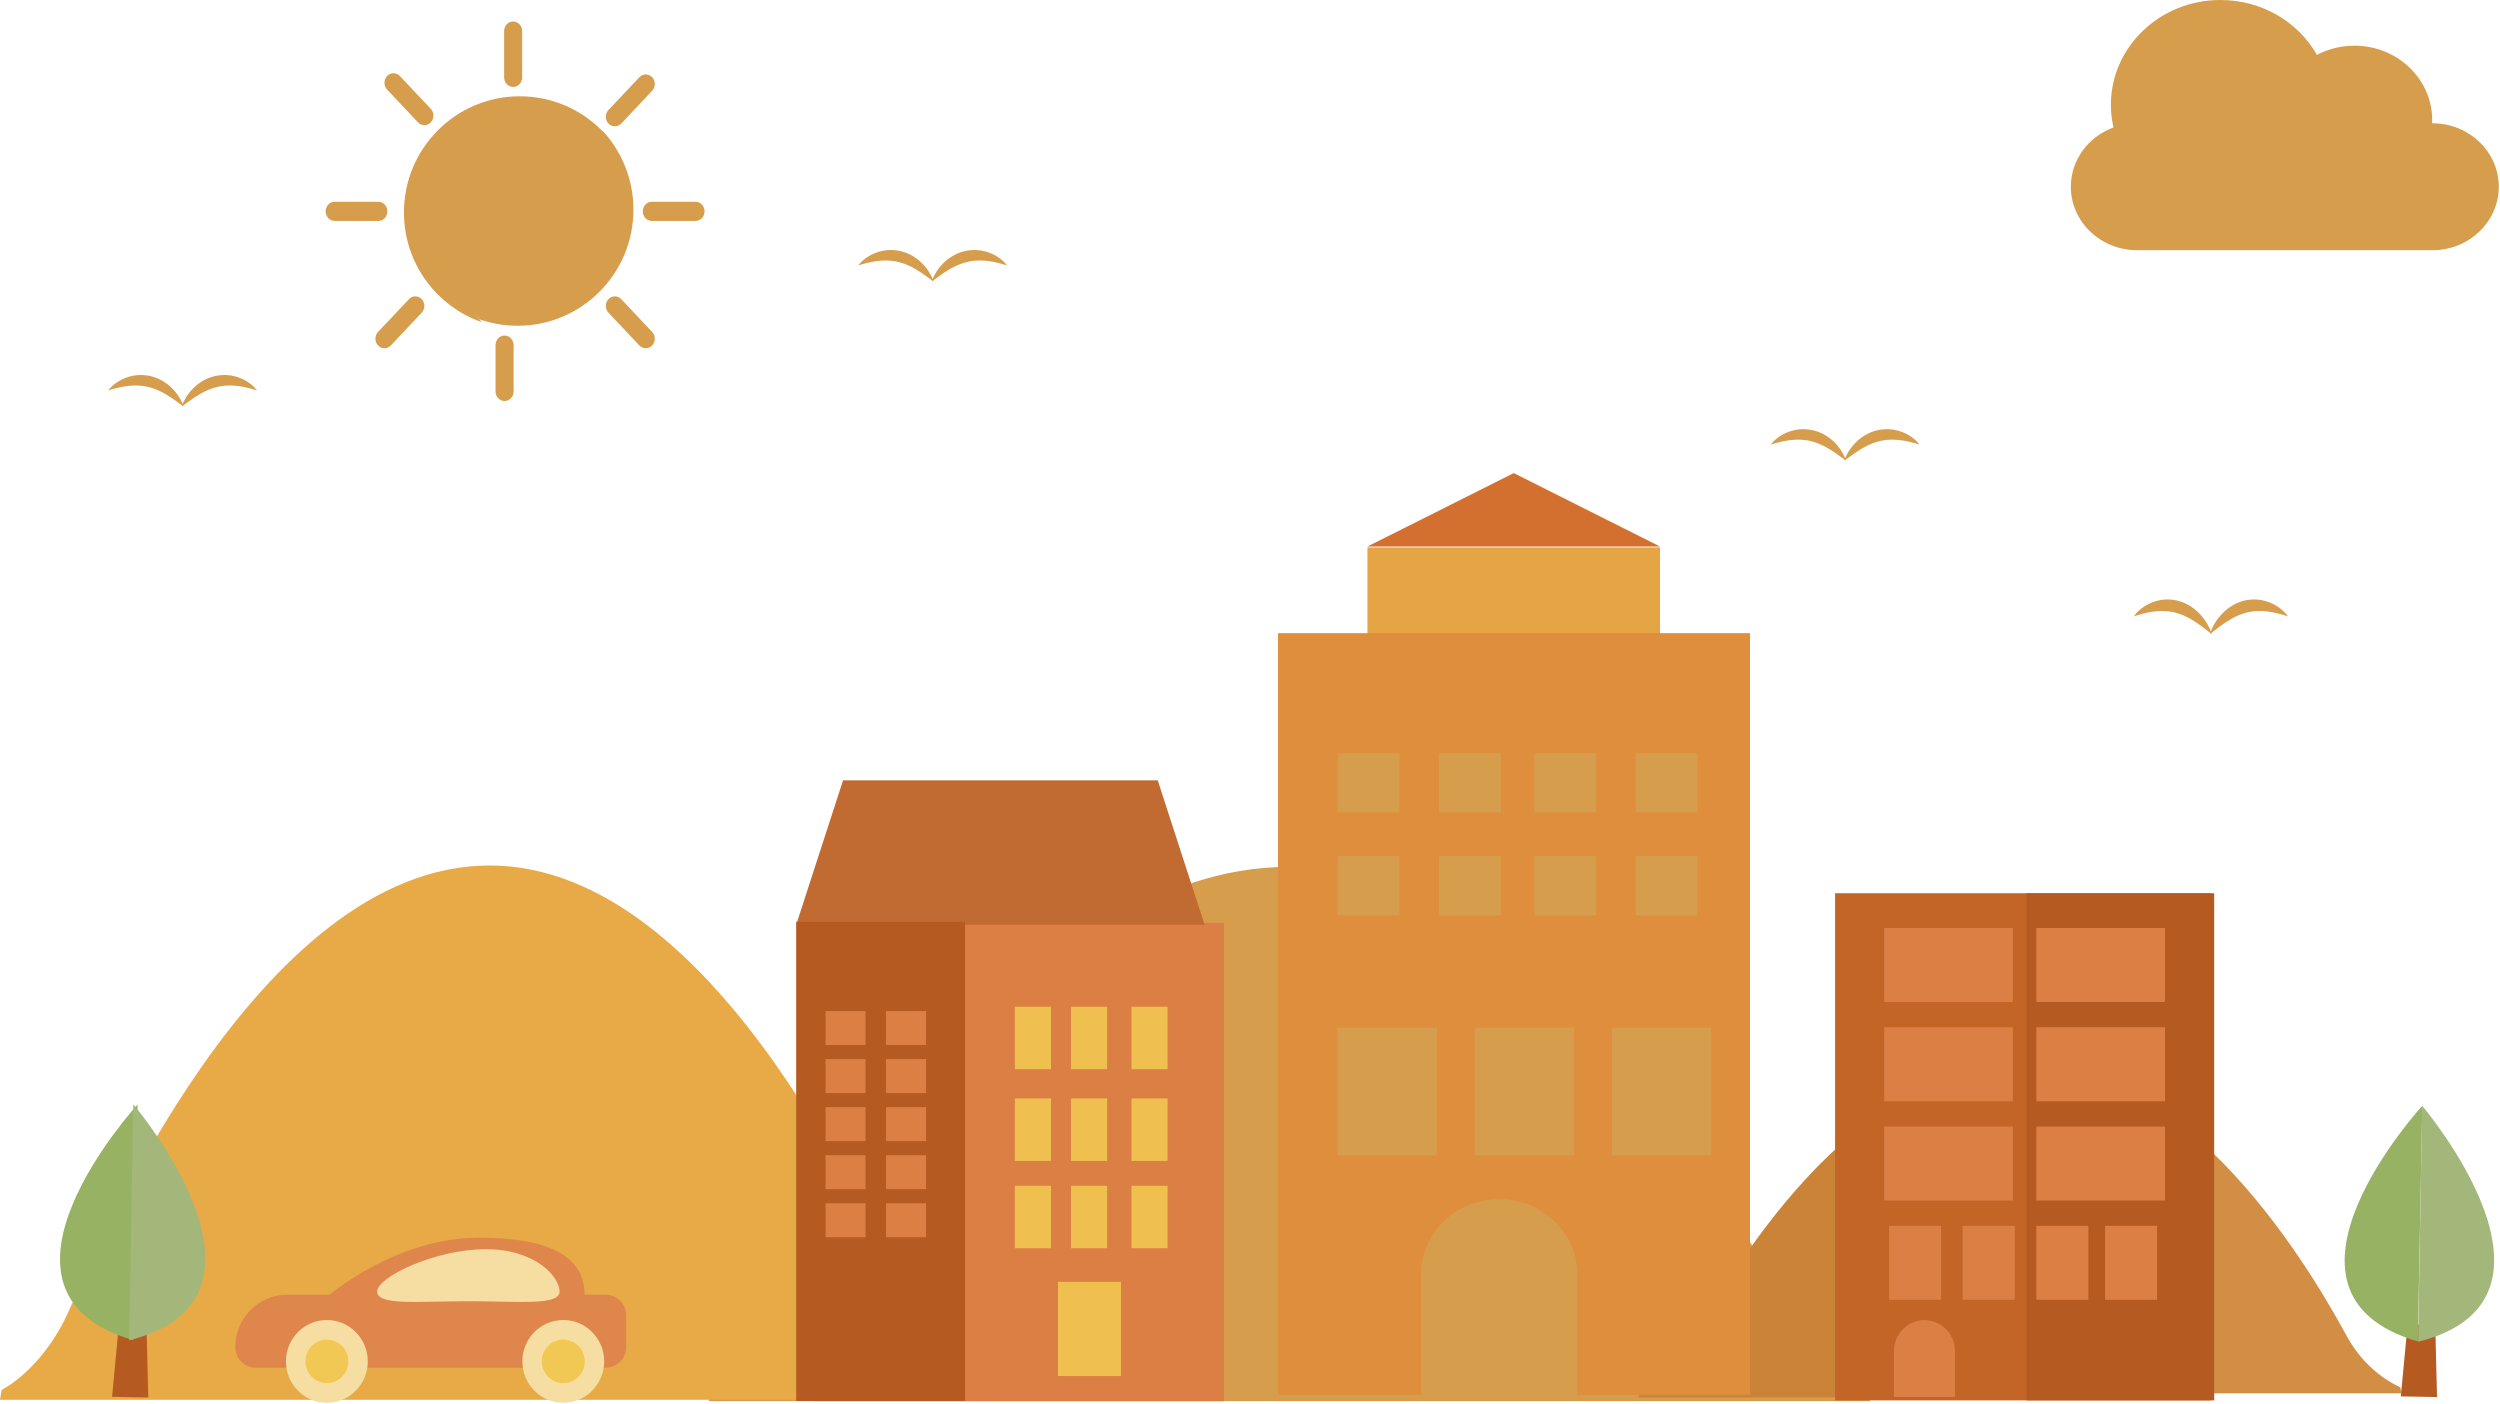 <svg xmlns="http://www.w3.org/2000/svg" width="600" height="337" viewBox="0 0 600 337">
  <g fill="none" fill-rule="evenodd">
    <path fill="#D69D4C" d="M170.567,333.889 C170.567,333.889 182.141,329.123 189.616,315.06 C197.09,300.998 243.386,208.041 309.453,208.041 C321.799,208.041 333.456,211.29 344.298,216.662 C345.947,217.479 347.574,218.35 349.186,219.261 C393.653,244.42 423.424,304.026 429.289,315.06 C436.765,329.123 448.338,333.889 448.338,333.889 L448.821,336.273 L309.453,336.273 L170.084,336.273 L170.567,333.889 Z"/>
    <path fill="#E7AA47" d="M0.406,333.565 C0.406,333.565 10.161,328.798 16.461,314.735 C22.761,300.673 61.781,207.716 117.466,207.716 C173.151,207.716 212.171,300.673 218.472,314.735 C224.772,328.798 234.527,333.565 234.527,333.565 L234.933,335.949 L117.466,335.949 L0,335.949 L0.406,333.565 Z"/>
    <polygon fill="#377C75" points="234.977 264.194 239.135 264.268 238.925 255.902 235.756 255.976"/>
    <path fill="#59C093" d="M237.414,230.641 C237.414,230.641 217.719,252.13 236.902,257.683 L237.414,230.641 Z"/>
    <path fill="#5FCCA1" d="M237.414,230.617 C237.414,230.617 256.31,252.832 236.947,257.704 L237.414,230.617 Z"/>
    <path fill="#D38E45" d="M576.054,332.911 C576.054,332.911 568.437,329.941 563.519,321.178 C558.6,312.416 528.136,254.495 484.661,254.495 L484.661,334.397 L576.37,334.397 L576.054,332.911 Z"/>
    <path fill="#CB8337" d="M393.54,333.911 C393.54,333.911 401.156,330.941 406.074,322.178 C410.993,313.416 441.457,255.495 484.932,255.495 L484.932,335.397 L393.223,335.397 L393.54,333.911 Z"/>
    <g transform="translate(14.225 264.337)">
      <polygon fill="#B55B22" points="12.671 70.905 21.365 71.06 20.928 53.564 14.298 53.719"/>
      <path fill="#98B264" d="M18.802,0.737 C18.802,0.737 -22.382,45.676 17.733,57.29 L18.802,0.737 Z"/>
      <path fill="#A3B77B" d="M17.767,0.687 C17.767,0.687 57.282,47.145 16.789,57.332 L17.767,0.687 Z"/>
      <polygon fill="#B55B22" points="561.97 70.799 570.664 70.953 570.227 53.458 563.597 53.612"/>
      <path fill="#98B264" d="M567.12,1.048 C567.12,1.048 525.935,45.987 566.051,57.601 L567.12,1.048 Z"/>
      <path fill="#A3B77B" d="M567.094,1.048 C567.094,1.048 606.609,47.506 566.116,57.693 L567.094,1.048 Z"/>
    </g>
    <path fill="#D69D4C" d="M507.238,30.592 C506.833,28.839 506.613,27.02 506.613,25.151 C506.613,11.26 518.392,0 532.922,0 C542.916,0 551.607,5.327 556.06,13.173 C558.73,11.766 561.797,10.963 565.061,10.963 C575.371,10.963 583.728,18.953 583.728,28.809 C583.728,29.069 583.719,29.327 583.708,29.585 L583.768,29.585 C592.57,29.585 599.705,36.406 599.705,44.819 C599.705,53.234 592.57,60.055 583.768,60.055 L512.937,60.055 C504.135,60.055 497,53.234 497,44.819 C497,38.326 501.252,32.785 507.238,30.592"/>
    <g fill="#D69D4C" transform="translate(78 5)">
      <path d="M66.551,26.424 C61.509,21.293 54.5,18.111 46.749,18.111 C31.395,18.111 18.948,30.59 18.948,45.984 C18.948,58.181 26.765,68.541 37.647,72.321 C37.069,71.689 36.52,71.03 36.001,70.346 C36.361,70.792 36.734,71.226 37.121,71.649 C39.973,72.64 43.034,73.185 46.223,73.185 C61.576,73.185 74.023,60.706 74.023,45.312 C74.023,38.051 71.252,31.441 66.715,26.481 C66.66,26.462 66.605,26.443 66.551,26.424 Z"/>
      <path d="M0.07,13.491 C0.07,14.76 1.041,15.789 2.238,15.789 C3.435,15.789 4.406,14.76 4.406,13.491 L4.406,2.372 C4.406,1.103 3.435,0.074 2.238,0.074 C1.041,0.074 0.07,1.103 0.07,2.372 L0.07,13.491 Z" transform="translate(42.919 .076)"/>
      <path d="M40.93 88.947C40.93 90.216 41.901 91.244 43.098 91.244 44.295 91.244 45.266 90.216 45.266 88.947L45.266 77.828C45.266 76.558 44.295 75.53 43.098 75.53 41.901 75.53 40.93 76.558 40.93 77.828L40.93 88.947zM12.811 48.021C14.008 48.021 14.978 46.992 14.978 45.723 14.978 44.454 14.008 43.425 12.811 43.425L2.321 43.425C1.124 43.425.153 44.454.153 45.723.153 46.992 1.124 48.021 2.321 48.021L12.811 48.021zM88.928 48.021C90.125 48.021 91.096 46.992 91.096 45.723 91.096 44.454 90.125 43.425 88.928 43.425L78.438 43.425C77.241 43.425 76.27 44.454 76.27 45.723 76.27 46.992 77.241 48.021 78.438 48.021L88.928 48.021zM22.323 24.366C23.169 25.263 24.542 25.263 25.389 24.366 26.235 23.469 26.235 22.014 25.389 21.116L17.972 13.254C17.125 12.356 15.752 12.356 14.906 13.254 14.059 14.151 14.059 15.606 14.906 16.504L22.323 24.366zM75.451 77.912C76.298 78.809 77.671 78.809 78.517 77.912 79.364 77.014 79.364 75.559 78.517 74.662L71.1 66.799C70.254 65.902 68.881 65.902 68.034 66.8 67.188 67.697 67.188 69.152 68.034 70.049L75.451 77.912zM23.215 70.049C24.061 69.152 24.061 67.697 23.214 66.8 22.368 65.902 20.995 65.902 20.149 66.799L12.731 74.662C11.885 75.559 11.885 77.014 12.732 77.912 13.578 78.809 14.951 78.809 15.797 77.912L23.215 70.049zM78.517 16.784C79.364 15.887 79.364 14.432 78.517 13.535 77.671 12.637 76.298 12.637 75.451 13.534L68.034 21.397C67.188 22.294 67.188 23.749 68.034 24.647 68.881 25.544 70.254 25.544 71.1 24.647L78.517 16.784z"/>
    </g>
    <path fill="#D69D4C" d="M425.602 105.98C426.017 105.549 426.667 104.981 427.563 104.45 428.455 103.921 429.601 103.427 430.922 103.182 431.087 103.152 431.255 103.123 431.423 103.094 431.593 103.076 431.765 103.059 431.938 103.042 432.283 102.999 432.638 103.004 432.995 103 433.707 103.024 434.437 103.095 435.144 103.27 435.502 103.342 435.843 103.469 436.189 103.573 436.533 103.685 436.857 103.842 437.185 103.977 437.826 104.283 438.42 104.644 438.959 105.032 439.219 105.238 439.482 105.429 439.721 105.638 439.952 105.855 440.179 106.063 440.392 106.273 440.796 106.712 441.177 107.124 441.469 107.549 441.616 107.759 441.757 107.96 441.891 108.151 442.014 108.35 442.126 108.541 442.227 108.721 442.433 109.08 442.6 109.398 442.712 109.675 442.76 109.787 442.801 109.886 442.839 109.977 442.876 109.886 442.917 109.787 442.965 109.675 443.077 109.398 443.244 109.08 443.45 108.721 443.552 108.541 443.663 108.35 443.787 108.151 443.921 107.96 444.062 107.759 444.208 107.549 444.5 107.124 444.881 106.712 445.286 106.273 445.498 106.063 445.726 105.855 445.956 105.638 446.195 105.429 446.458 105.238 446.718 105.032 447.257 104.644 447.852 104.283 448.492 103.977 448.82 103.842 449.145 103.685 449.488 103.573 449.834 103.469 450.176 103.342 450.533 103.27 451.241 103.095 451.97 103.024 452.683 103 453.039 103.004 453.394 102.999 453.74 103.042 453.912 103.059 454.084 103.076 454.255 103.094 454.422 103.123 454.59 103.152 454.755 103.182 456.077 103.427 457.222 103.921 458.115 104.45 459.01 104.981 459.66 105.549 460.075 105.98 460.491 106.411 460.678 106.702 460.678 106.702 460.678 106.702 460.596 106.677 460.445 106.628 460.297 106.577 460.073 106.517 459.798 106.434 459.246 106.274 458.467 106.063 457.551 105.881 457.093 105.791 456.603 105.703 456.087 105.645 455.574 105.576 455.035 105.539 454.487 105.524 453.938 105.5 453.379 105.542 452.817 105.579 452.538 105.619 452.256 105.641 451.977 105.695L451.557 105.765 451.142 105.865C450.584 105.98 450.046 106.173 449.509 106.355 449.25 106.472 448.984 106.569 448.725 106.68 448.469 106.802 448.215 106.922 447.967 107.041 447.72 107.172 447.476 107.301 447.238 107.427 447.004 107.565 446.777 107.706 446.548 107.835 446.318 107.965 446.113 108.119 445.898 108.249 445.791 108.316 445.685 108.382 445.582 108.446 445.483 108.517 445.385 108.586 445.289 108.654 445.092 108.788 444.903 108.917 444.724 109.039 444.546 109.168 444.378 109.291 444.22 109.406 443.898 109.635 443.61 109.835 443.382 110.012 443.222 110.13 443.084 110.228 442.97 110.308 443.028 110.46 443.056 110.544 443.056 110.544 443.056 110.544 442.977 110.493 442.839 110.398 442.7 110.493 442.621 110.544 442.621 110.544 442.621 110.544 442.65 110.46 442.708 110.308 442.593 110.228 442.455 110.13 442.295 110.012 442.067 109.835 441.78 109.635 441.457 109.406 441.299 109.291 441.131 109.168 440.954 109.039 440.774 108.917 440.585 108.788 440.388 108.654 440.292 108.586 440.195 108.517 440.095 108.446 439.992 108.382 439.887 108.316 439.78 108.249 439.565 108.119 439.359 107.965 439.13 107.835 438.9 107.706 438.673 107.565 438.439 107.427 438.201 107.301 437.958 107.172 437.711 107.041 437.462 106.922 437.209 106.802 436.952 106.68 436.693 106.569 436.428 106.472 436.168 106.355 435.631 106.173 435.093 105.98 434.535 105.865L434.12 105.765 433.7 105.695C433.422 105.641 433.139 105.619 432.86 105.579 432.299 105.542 431.74 105.5 431.191 105.524 430.642 105.539 430.104 105.576 429.59 105.645 429.075 105.703 428.584 105.791 428.126 105.881 427.211 106.063 426.432 106.274 425.879 106.434 425.605 106.517 425.38 106.577 425.232 106.628 425.081 106.677 425 106.702 425 106.702 425 106.702 425.186 106.411 425.602 105.98M512.734 147.143C513.165 146.669 513.838 146.044 514.767 145.461 515.692 144.879 516.88 144.336 518.249 144.065 518.421 144.033 518.594 144.001 518.768 143.968 518.945 143.949 519.123 143.931 519.302 143.911 519.66 143.864 520.028 143.87 520.398 143.866 521.136 143.892 521.893 143.971 522.626 144.162 522.997 144.242 523.35 144.381 523.709 144.496 524.065 144.619 524.401 144.791 524.741 144.941 525.405 145.276 526.021 145.674 526.58 146.101 526.85 146.328 527.122 146.538 527.37 146.767 527.609 147.006 527.845 147.234 528.065 147.466 528.485 147.949 528.879 148.402 529.182 148.87 529.334 149.101 529.48 149.322 529.619 149.532 529.747 149.75 529.863 149.96 529.968 150.159 530.181 150.554 530.354 150.903 530.471 151.208 530.52 151.331 530.563 151.44 530.602 151.541 530.641 151.44 530.683 151.331 530.733 151.208 530.849 150.903 531.022 150.554 531.236 150.159 531.341 149.96 531.456 149.75 531.584 149.532 531.723 149.322 531.869 149.101 532.022 148.87 532.324 148.402 532.719 147.949 533.138 147.466 533.358 147.234 533.594 147.006 533.833 146.767 534.081 146.538 534.354 146.328 534.623 146.101 535.182 145.674 535.798 145.276 536.462 144.941 536.802 144.791 537.138 144.619 537.495 144.496 537.853 144.381 538.207 144.242 538.578 144.162 539.311 143.971 540.067 143.892 540.806 143.866 541.175 143.87 541.543 143.864 541.902 143.911 542.08 143.931 542.258 143.949 542.435 143.968 542.609 144.001 542.782 144.033 542.954 144.065 544.324 144.336 545.511 144.879 546.436 145.461 547.365 146.044 548.038 146.669 548.469 147.143 548.9 147.618 549.093 147.938 549.093 147.938 549.093 147.938 549.009 147.91 548.852 147.856 548.699 147.8 548.466 147.734 548.181 147.643 547.609 147.467 546.801 147.235 545.852 147.035 545.377 146.936 544.869 146.839 544.335 146.775 543.802 146.699 543.244 146.659 542.676 146.642 542.107 146.616 541.527 146.662 540.945 146.703 540.656 146.747 540.363 146.771 540.074 146.83L539.639 146.907 539.209 147.017C538.631 147.143 538.073 147.356 537.516 147.556 537.247 147.684 536.972 147.792 536.703 147.913 536.438 148.047 536.175 148.18 535.917 148.31 535.661 148.455 535.409 148.597 535.162 148.735 534.919 148.887 534.684 149.042 534.446 149.183 534.209 149.327 533.995 149.496 533.773 149.64 533.662 149.713 533.553 149.786 533.445 149.856 533.343 149.934 533.241 150.011 533.142 150.085 532.938 150.232 532.742 150.374 532.556 150.508 532.371 150.65 532.198 150.785 532.033 150.912 531.699 151.163 531.401 151.384 531.165 151.579 530.999 151.708 530.856 151.816 530.737 151.904 530.798 152.072 530.827 152.163 530.827 152.163 530.827 152.163 530.745 152.108 530.602 152.004 530.458 152.108 530.376 152.163 530.376 152.163 530.376 152.163 530.406 152.072 530.466 151.904 530.347 151.816 530.204 151.708 530.039 151.579 529.802 151.384 529.504 151.163 529.17 150.912 529.006 150.785 528.832 150.65 528.648 150.508 528.462 150.374 528.266 150.232 528.062 150.085 527.962 150.011 527.861 149.934 527.758 149.856 527.65 149.786 527.542 149.713 527.431 149.64 527.208 149.496 526.994 149.327 526.757 149.183 526.519 149.042 526.284 148.887 526.041 148.735 525.795 148.597 525.543 148.455 525.286 148.31 525.028 148.18 524.766 148.047 524.5 147.913 524.231 147.792 523.956 147.684 523.687 147.556 523.131 147.356 522.573 147.143 521.994 147.017L521.564 146.907 521.129 146.83C520.84 146.771 520.547 146.747 520.258 146.703 519.676 146.662 519.097 146.616 518.528 146.642 517.959 146.659 517.401 146.699 516.869 146.775 516.335 146.839 515.825 146.936 515.351 147.035 514.402 147.235 513.595 147.467 513.022 147.643 512.737 147.734 512.505 147.8 512.351 147.856 512.194 147.91 512.111 147.938 512.111 147.938 512.111 147.938 512.304 147.618 512.734 147.143M206.602 62.98C207.017 62.549 207.667 61.981 208.563 61.45 209.455 60.921 210.601 60.427 211.922 60.182 212.088 60.152 212.255 60.123 212.423 60.094 212.593 60.076 212.765 60.059 212.938 60.042 213.283 59.999 213.638 60.004 213.995 60 214.707 60.024 215.437 60.095 216.144 60.27 216.502 60.342 216.843 60.469 217.189 60.573 217.533 60.685 217.857 60.842 218.185 60.977 218.826 61.283 219.42 61.644 219.959 62.032 220.22 62.238 220.482 62.429 220.721 62.638 220.952 62.855 221.179 63.063 221.392 63.273 221.797 63.712 222.177 64.124 222.469 64.549 222.616 64.759 222.757 64.96 222.891 65.151 223.014 65.35 223.126 65.541 223.227 65.721 223.433 66.08 223.6 66.398 223.712 66.675 223.76 66.787 223.801 66.886 223.839 66.977 223.876 66.886 223.918 66.787 223.965 66.675 224.078 66.398 224.244 66.08 224.451 65.721 224.552 65.541 224.663 65.35 224.787 65.151 224.921 64.96 225.062 64.759 225.209 64.549 225.501 64.124 225.881 63.712 226.286 63.273 226.498 63.063 226.726 62.855 226.956 62.638 227.196 62.429 227.458 62.238 227.718 62.032 228.258 61.644 228.852 61.283 229.492 60.977 229.82 60.842 230.145 60.685 230.488 60.573 230.834 60.469 231.176 60.342 231.533 60.27 232.241 60.095 232.97 60.024 233.683 60 234.04 60.004 234.394 59.999 234.74 60.042 234.913 60.059 235.084 60.076 235.255 60.094 235.423 60.123 235.59 60.152 235.755 60.182 237.077 60.427 238.222 60.921 239.115 61.45 240.011 61.981 240.66 62.549 241.076 62.98 241.491 63.411 241.678 63.702 241.678 63.702 241.678 63.702 241.597 63.677 241.445 63.628 241.297 63.577 241.073 63.517 240.798 63.434 240.246 63.274 239.467 63.063 238.551 62.881 238.093 62.791 237.603 62.703 237.087 62.645 236.574 62.576 236.035 62.539 235.487 62.524 234.938 62.5 234.379 62.542 233.817 62.579 233.538 62.619 233.256 62.641 232.977 62.695L232.557 62.765 232.142 62.865C231.585 62.98 231.046 63.173 230.509 63.355 230.25 63.472 229.984 63.569 229.725 63.68 229.469 63.802 229.216 63.922 228.967 64.041 228.72 64.172 228.477 64.301 228.238 64.427 228.004 64.565 227.778 64.706 227.548 64.835 227.319 64.965 227.113 65.119 226.898 65.249 226.791 65.316 226.686 65.382 226.582 65.446 226.483 65.517 226.385 65.586 226.289 65.654 226.092 65.788 225.903 65.917 225.724 66.039 225.546 66.168 225.378 66.291 225.22 66.406 224.898 66.635 224.61 66.835 224.382 67.012 224.222 67.13 224.084 67.228 223.97 67.308 224.028 67.46 224.056 67.544 224.056 67.544 224.056 67.544 223.978 67.493 223.839 67.398 223.7 67.493 223.621 67.544 223.621 67.544 223.621 67.544 223.65 67.46 223.708 67.308 223.593 67.228 223.456 67.13 223.295 67.012 223.067 66.835 222.78 66.635 222.457 66.406 222.299 66.291 222.131 66.168 221.954 66.039 221.774 65.917 221.585 65.788 221.388 65.654 221.293 65.586 221.195 65.517 221.096 65.446 220.992 65.382 220.887 65.316 220.78 65.249 220.565 65.119 220.359 64.965 220.13 64.835 219.9 64.706 219.673 64.565 219.439 64.427 219.201 64.301 218.958 64.172 218.711 64.041 218.462 63.922 218.209 63.802 217.953 63.68 217.693 63.569 217.428 63.472 217.168 63.355 216.631 63.173 216.093 62.98 215.535 62.865L215.12 62.765 214.7 62.695C214.422 62.641 214.139 62.619 213.86 62.579 213.299 62.542 212.74 62.5 212.191 62.524 211.643 62.539 211.104 62.576 210.591 62.645 210.075 62.703 209.584 62.791 209.126 62.881 208.211 63.063 207.432 63.274 206.88 63.434 206.605 63.517 206.38 63.577 206.233 63.628 206.081 63.677 206 63.702 206 63.702 206 63.702 206.187 63.411 206.602 62.98M26.602 92.98C27.017 92.549 27.667 91.981 28.563 91.45 29.455 90.921 30.601 90.427 31.922 90.182 32.088 90.152 32.255 90.123 32.423 90.094 32.594 90.076 32.765 90.059 32.938 90.042 33.283 89.999 33.638 90.004 33.995 90 34.707 90.024 35.437 90.095 36.144 90.27 36.502 90.342 36.843 90.469 37.189 90.573 37.533 90.685 37.857 90.842 38.185 90.977 38.826 91.283 39.42 91.644 39.959 92.032 40.219 92.238 40.482 92.429 40.722 92.638 40.952 92.855 41.179 93.063 41.392 93.273 41.797 93.712 42.177 94.124 42.469 94.549 42.616 94.759 42.757 94.96 42.891 95.151 43.014 95.35 43.126 95.541 43.227 95.721 43.434 96.08 43.6 96.398 43.712 96.675 43.76 96.787 43.801 96.886 43.839 96.977 43.876 96.886 43.917 96.787 43.965 96.675 44.077 96.398 44.244 96.08 44.45 95.721 44.552 95.541 44.663 95.35 44.787 95.151 44.921 94.96 45.062 94.759 45.208 94.549 45.501 94.124 45.881 93.712 46.286 93.273 46.498 93.063 46.726 92.855 46.956 92.638 47.196 92.429 47.458 92.238 47.718 92.032 48.257 91.644 48.852 91.283 49.492 90.977 49.82 90.842 50.145 90.685 50.488 90.573 50.834 90.469 51.176 90.342 51.533 90.27 52.241 90.095 52.97 90.024 53.683 90 54.04 90.004 54.394 89.999 54.74 90.042 54.913 90.059 55.085 90.076 55.255 90.094 55.423 90.123 55.59 90.152 55.755 90.182 57.077 90.427 58.222 90.921 59.115 91.45 60.011 91.981 60.66 92.549 61.076 92.98 61.491 93.411 61.678 93.702 61.678 93.702 61.678 93.702 61.597 93.677 61.445 93.628 61.297 93.577 61.073 93.517 60.798 93.434 60.246 93.274 59.467 93.063 58.551 92.881 58.093 92.791 57.603 92.703 57.087 92.645 56.574 92.576 56.035 92.539 55.487 92.524 54.938 92.5 54.379 92.542 53.817 92.579 53.538 92.619 53.256 92.641 52.977 92.695L52.557 92.765 52.143 92.865C51.584 92.98 51.046 93.173 50.509 93.355 50.25 93.472 49.984 93.569 49.725 93.68 49.469 93.802 49.215 93.922 48.967 94.041 48.72 94.172 48.476 94.301 48.238 94.427 48.005 94.565 47.777 94.706 47.548 94.835 47.319 94.965 47.113 95.119 46.898 95.249 46.791 95.316 46.685 95.382 46.582 95.446 46.483 95.517 46.385 95.586 46.289 95.654 46.092 95.788 45.903 95.917 45.724 96.039 45.546 96.168 45.378 96.291 45.22 96.406 44.898 96.635 44.61 96.835 44.382 97.012 44.222 97.13 44.084 97.228 43.97 97.308 44.028 97.46 44.056 97.544 44.056 97.544 44.056 97.544 43.977 97.493 43.839 97.398 43.7 97.493 43.621 97.544 43.621 97.544 43.621 97.544 43.65 97.46 43.708 97.308 43.593 97.228 43.456 97.13 43.295 97.012 43.067 96.835 42.78 96.635 42.458 96.406 42.299 96.291 42.131 96.168 41.954 96.039 41.774 95.917 41.585 95.788 41.388 95.654 41.292 95.586 41.195 95.517 41.096 95.446 40.992 95.382 40.887 95.316 40.78 95.249 40.565 95.119 40.359 94.965 40.13 94.835 39.9 94.706 39.673 94.565 39.439 94.427 39.201 94.301 38.958 94.172 38.711 94.041 38.462 93.922 38.209 93.802 37.952 93.68 37.693 93.569 37.428 93.472 37.168 93.355 36.631 93.173 36.093 92.98 35.535 92.865L35.12 92.765 34.7 92.695C34.422 92.641 34.139 92.619 33.86 92.579 33.299 92.542 32.74 92.5 32.191 92.524 31.643 92.539 31.104 92.576 30.59 92.645 30.075 92.703 29.584 92.791 29.127 92.881 28.211 93.063 27.432 93.274 26.879 93.434 26.605 93.517 26.38 93.577 26.232 93.628 26.081 93.677 26 93.702 26 93.702 26 93.702 26.186 93.411 26.602 92.98"/>
    <g transform="translate(440.42 214.373)">
      <polygon fill="#C46528" points="0 121.716 90.081 121.716 90.081 0 0 0"/>
      <polygon fill="#B55B21" points="45.948 121.716 90.982 121.716 90.982 0 45.948 0"/>
      <polygon fill="#DB7F44" points="11.782 73.759 42.661 73.759 42.661 55.994 11.782 55.994"/>
      <polygon fill="#DB7F44" points="48.305 73.759 79.184 73.759 79.184 55.994 48.305 55.994"/>
      <polygon fill="#DB7F44" points="11.782 49.931 42.661 49.931 42.661 32.167 11.782 32.167"/>
      <polygon fill="#DB7F44" points="48.305 49.931 79.184 49.931 79.184 32.167 48.305 32.167"/>
      <polygon fill="#DB7F44" points="11.782 26.104 42.661 26.104 42.661 8.34 11.782 8.34"/>
      <polygon fill="#DB7F44" points="48.305 26.104 79.184 26.104 79.184 8.34 48.305 8.34"/>
      <polygon fill="#DB7F44" points="12.96 97.586 25.446 97.586 25.446 79.822 12.96 79.822"/>
      <polygon fill="#DB7F44" points="30.632 97.586 43.118 97.586 43.118 79.822 30.632 79.822"/>
      <polygon fill="#DB7F44" points="48.305 97.586 60.791 97.586 60.791 79.822 48.305 79.822"/>
      <polygon fill="#DB7F44" points="64.799 97.586 77.285 97.586 77.285 79.822 64.799 79.822"/>
      <path fill="#DB7F44" d="M28.759,120.895 L14.138,120.895 L14.138,109.85 C14.138,105.767 17.411,102.458 21.448,102.458 C25.486,102.458 28.759,105.767 28.759,109.85 L28.759,120.895 Z"/>
    </g>
    <polygon fill="#DB7F44" points="195.431 336.28 293.787 336.28 293.787 221.462 195.431 221.462"/>
    <polygon fill="#C16A32" points="202.334 187.28 277.854 187.28 289.106 221.955 191.081 221.955"/>
    <polygon fill="#B55B22" points="191.081 336.232 231.623 336.232 231.623 221.232 191.081 221.232"/>
    <polygon fill="#EFC050" points="271.552 256.611 280.22 256.611 280.22 241.614 271.552 241.614"/>
    <polygon fill="#EFC050" points="257.04 256.611 265.708 256.611 265.708 241.614 257.04 241.614"/>
    <polygon fill="#EFC050" points="243.564 256.611 252.232 256.611 252.232 241.614 243.564 241.614"/>
    <polygon fill="#EFC050" points="271.552 278.623 280.22 278.623 280.22 263.627 271.552 263.627"/>
    <polygon fill="#EFC050" points="257.04 278.623 265.708 278.623 265.708 263.627 257.04 263.627"/>
    <polygon fill="#EFC050" points="243.564 278.623 252.232 278.623 252.232 263.627 243.564 263.627"/>
    <polygon fill="#EFC050" points="271.552 299.587 280.22 299.587 280.22 284.59 271.552 284.59"/>
    <polygon fill="#EFC050" points="257.04 299.587 265.708 299.587 265.708 284.59 257.04 284.59"/>
    <polygon fill="#EFC050" points="243.564 299.587 252.232 299.587 252.232 284.59 243.564 284.59"/>
    <polygon fill="#DB7F44" points="212.65 250.813 222.25 250.813 222.25 242.663 212.65 242.663"/>
    <polygon fill="#DB7F44" points="198.138 250.813 207.738 250.813 207.738 242.663 198.138 242.663"/>
    <polygon fill="#DB7F44" points="212.65 262.344 222.25 262.344 222.25 254.193 212.65 254.193"/>
    <polygon fill="#DB7F44" points="198.138 262.344 207.738 262.344 207.738 254.193 198.138 254.193"/>
    <polygon fill="#DB7F44" points="212.65 273.874 222.25 273.874 222.25 265.723 212.65 265.723"/>
    <polygon fill="#DB7F44" points="198.138 273.874 207.738 273.874 207.738 265.723 198.138 265.723"/>
    <polygon fill="#DB7F44" points="212.65 285.404 222.25 285.404 222.25 277.253 212.65 277.253"/>
    <polygon fill="#DB7F44" points="198.138 285.404 207.738 285.404 207.738 277.253 198.138 277.253"/>
    <polygon fill="#DB7F44" points="212.65 296.934 222.25 296.934 222.25 288.783 212.65 288.783"/>
    <polygon fill="#DB7F44" points="198.138 296.934 207.738 296.934 207.738 288.783 198.138 288.783"/>
    <polygon fill="#EFC050" points="253.93 330.248 269.03 330.248 269.03 307.651 253.93 307.651"/>
    <g transform="translate(306.725 113.544)">
      <polygon fill="#E6A545" points="21.46 64.734 91.679 64.734 91.679 17.836 21.46 17.836"/>
      <polygon fill="#D37030" points="21.46 17.619 56.57 0 91.679 17.619"/>
      <polygon fill="#DE8E3C" points="0 221.215 113.275 221.215 113.275 38.416 0 38.416"/>
      <polygon fill="#D69D4C" points="14.307 81.462 29.15 81.462 29.15 67.228 14.307 67.228"/>
      <polygon fill="#D69D4C" points="38.628 81.462 53.471 81.462 53.471 67.228 38.628 67.228"/>
      <polygon fill="#D69D4C" points="61.518 81.462 76.361 81.462 76.361 67.228 61.518 67.228"/>
      <polygon fill="#D69D4C" points="85.84 81.462 100.683 81.462 100.683 67.228 85.84 67.228"/>
      <polygon fill="#D69D4C" points="14.307 106.158 29.15 106.158 29.15 91.924 14.307 91.924"/>
      <polygon fill="#D69D4C" points="38.628 106.158 53.471 106.158 53.471 91.924 38.628 91.924"/>
      <polygon fill="#D69D4C" points="61.518 106.158 76.361 106.158 76.361 91.924 61.518 91.924"/>
      <polygon fill="#D69D4C" points="85.84 106.158 100.683 106.158 100.683 91.924 85.84 91.924"/>
      <polygon fill="#D69D4C" points="14.307 163.8 38.133 163.8 38.133 133.084 14.307 133.084"/>
      <polygon fill="#D69D4C" points="47.212 163.8 71.038 163.8 71.038 133.084 47.212 133.084"/>
      <polygon fill="#D69D4C" points="80.117 163.8 103.945 163.8 103.945 133.084 80.117 133.084"/>
      <path fill="#D69D4C" d="M71.833,221.538 L34.336,221.538 L34.336,192.225 C34.336,182.295 42.729,174.244 53.085,174.244 C63.44,174.244 71.833,182.295 71.833,192.225 L71.833,221.538 Z"/>
    </g>
    <g transform="translate(55.944 296.12)">
      <path fill="#DF864D" d="M84.365,14.7 C84.365,22.307 78.771,28.475 58.948,28.475 C39.125,28.475 23.055,14.7 23.055,14.7 C23.055,14.7 39.125,0.924 58.948,0.924 C78.771,0.924 84.365,7.092 84.365,14.7"/>
      <path fill="#DF864D" d="M89.453,32.13 L5.408,32.13 C2.718,32.13 0.517,29.905 0.517,27.185 C0.517,20.271 6.111,14.614 12.948,14.614 L89.453,14.614 C92.143,14.614 94.343,16.84 94.343,19.56 L94.343,27.185 C94.343,29.905 92.143,32.13 89.453,32.13"/>
      <path fill="#F6DEA2" d="M32.324,30.613 C32.324,36.097 27.928,40.543 22.504,40.543 C17.081,40.543 12.684,36.097 12.684,30.613 C12.684,25.129 17.081,20.683 22.504,20.683 C27.928,20.683 32.324,25.129 32.324,30.613"/>
      <path fill="#F1C853" d="M27.66,30.613 C27.66,33.492 25.351,35.827 22.504,35.827 C19.656,35.827 17.348,33.492 17.348,30.613 C17.348,27.734 19.656,25.399 22.504,25.399 C25.351,25.399 27.66,27.734 27.66,30.613"/>
      <path fill="#F6DEA2" d="M89.06,30.613 C89.06,36.097 84.664,40.543 79.24,40.543 C73.817,40.543 69.42,36.097 69.42,30.613 C69.42,25.129 73.817,20.683 79.24,20.683 C84.664,20.683 89.06,25.129 89.06,30.613"/>
      <path fill="#F1C853" d="M84.396,30.613 C84.396,33.492 82.088,35.827 79.24,35.827 C76.393,35.827 74.084,33.492 74.084,30.613 C74.084,27.734 76.393,25.399 79.24,25.399 C82.088,25.399 84.396,27.734 84.396,30.613"/>
      <path fill="#F6DEA2" d="M34.569,13.834 C34.569,17.282 44.372,16.175 56.463,16.175 C68.555,16.175 78.358,17.282 78.358,13.834 C78.358,10.385 72.682,3.687 60.591,3.687 C48.499,3.687 34.569,10.385 34.569,13.834"/>
    </g>
  </g>
</svg>
